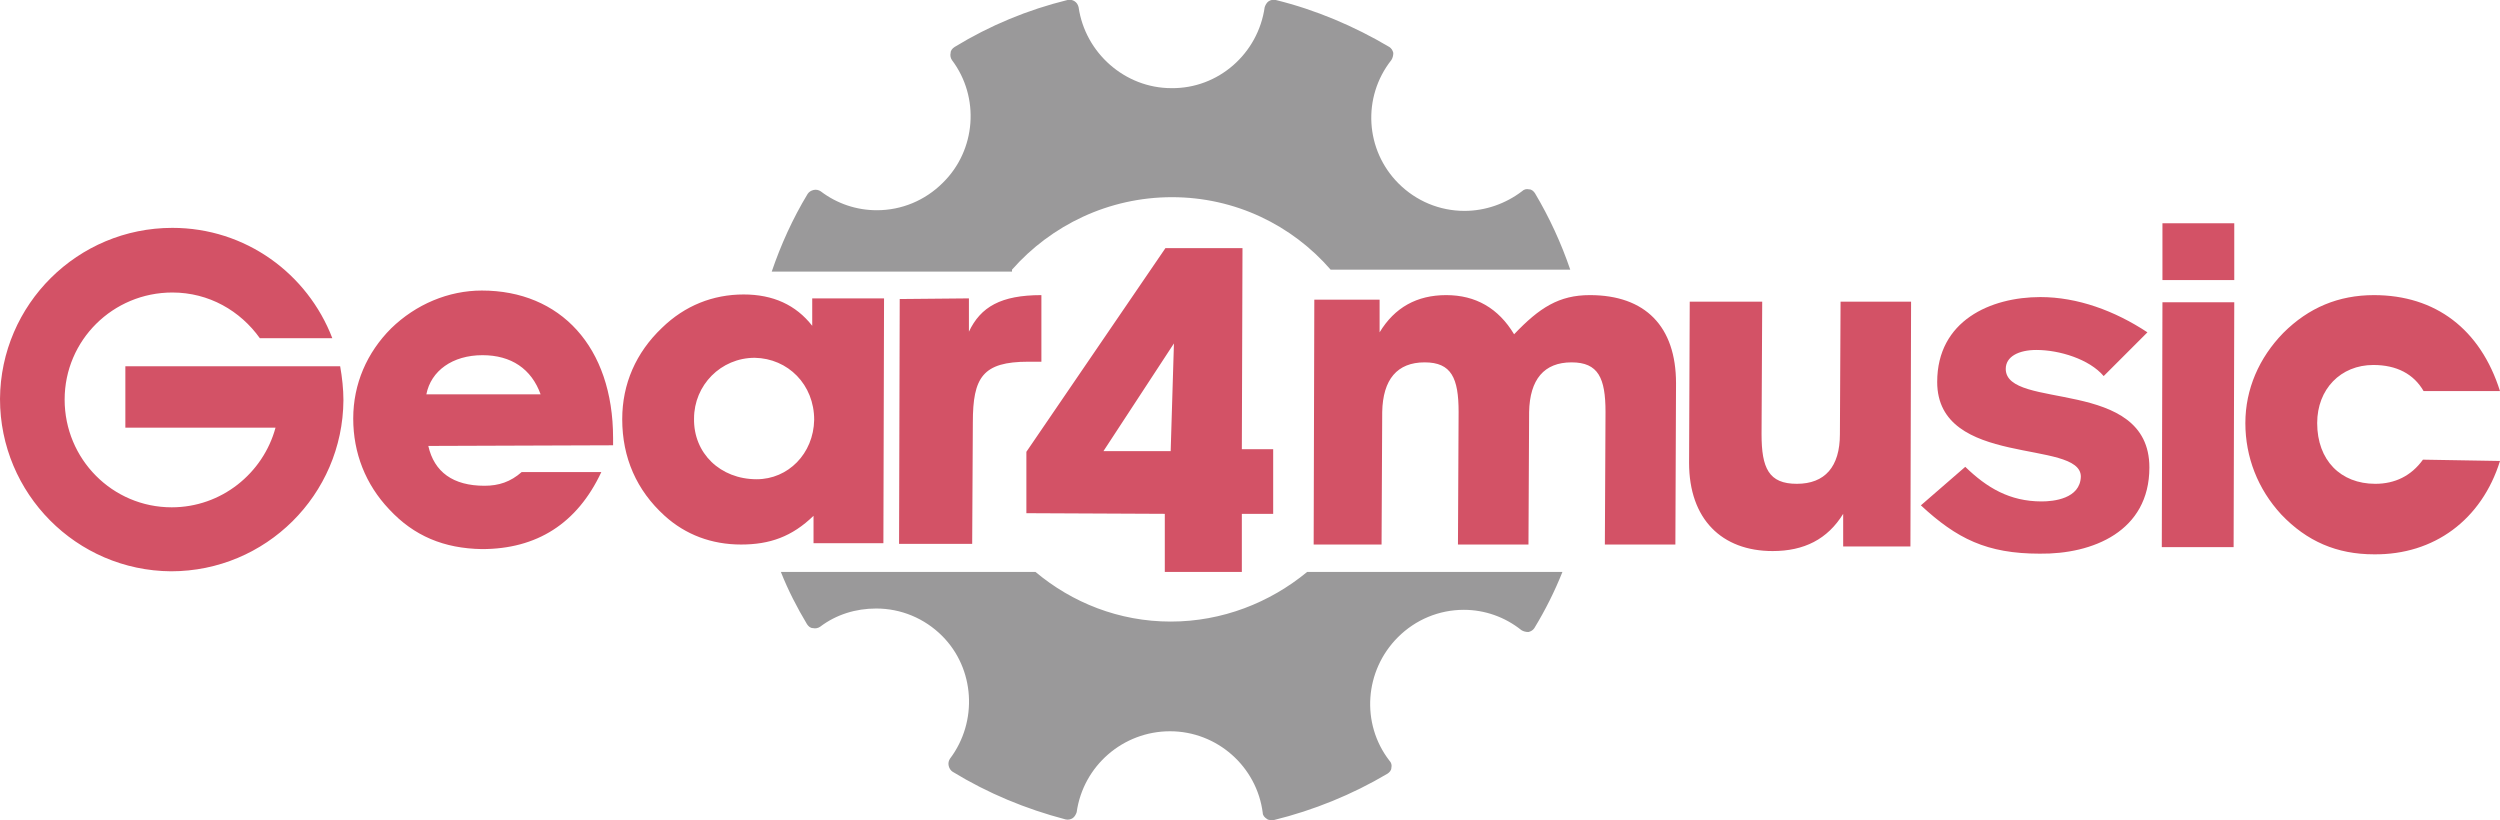 <svg version="1.1" id="g4m-logo_svg__Layer_1" xmlns="http://www.w3.org/2000/svg" x="0" y="0" viewBox="0 0 382.9 125.6" xml:space="preserve"><style>.g4m-logo_svg__st0{fill:#9a999a}.g4m-logo_svg__st1{fill:#d35266}</style><path class="g4m-logo_svg__st0" d="M200.2 87.6c-5.7 4.7-13 7.6-20.9 7.6s-15.1-2.9-20.7-7.6h-39c1.1 2.8 2.5 5.5 4 8 .2.3.5.6.9.6.4.1.8 0 1.1-.2 2.5-1.9 5.5-2.8 8.6-2.8 3.8 0 7.4 1.5 10.1 4.2 5 5 5.5 13.1 1.2 18.8-.2.3-.3.7-.2 1.1.1.4.3.7.6.9 5.4 3.3 11.2 5.7 17.3 7.3.4.1.8 0 1.1-.2.3-.2.5-.6.6-.9 1-7.1 7.1-12.4 14.3-12.4 7.2 0 13.3 5.4 14.2 12.5 0 .4.3.7.6.9.2.2.5.2.8.2h.3c6.1-1.5 12-3.9 17.4-7.1.3-.2.6-.5.6-.9.1-.4 0-.8-.3-1.1-4.4-5.7-3.8-13.8 1.3-18.9 2.7-2.7 6.3-4.2 10.1-4.2 3.2 0 6.3 1.1 8.8 3.1.3.2.7.3 1.1.3.4-.1.7-.3.9-.6 1.7-2.8 3.1-5.6 4.3-8.6h-39.1zM155 41.3c6-6.8 14.8-11.1 24.5-11.1s18.4 4.3 24.3 11.1h36.7c-1.4-4.1-3.2-8-5.4-11.7-.2-.3-.5-.6-.9-.6-.4-.1-.8 0-1.1.3-2.5 1.9-5.6 3-8.8 3-3.8 0-7.4-1.5-10.1-4.2-5.1-5.1-5.6-13.2-1.1-18.9.2-.3.3-.7.3-1.1-.1-.4-.3-.7-.6-.9-5.4-3.2-11.3-5.7-17.4-7.2-.4-.1-.8 0-1.1.2-.3.2-.5.6-.6.9-1 7.1-7.1 12.5-14.3 12.4-7.1 0-13.2-5.4-14.2-12.4-.1-.4-.3-.7-.6-.9-.3-.2-.7-.3-1.1-.2-6.1 1.5-11.9 3.9-17.3 7.2-.3.2-.6.5-.6.9-.1.4 0 .8.2 1.1 4.3 5.7 3.7 13.8-1.4 18.8-2.7 2.7-6.3 4.2-10.1 4.2-3.1 0-6.1-1-8.6-2.9-.3-.2-.7-.3-1.1-.2s-.7.3-.9.6c-2.3 3.8-4.1 7.8-5.5 11.9H155v-.3z"></path><path class="g4m-logo_svg__st1" d="M178.4 87.6v-8.9l-21.2-.1v-9.4L178.5 38h11.8l-.1 30.8h4.8v9.9h-4.8v8.9h-11.8zm1.4-35L169 69.1h10.3l.5-16.5zM201.2 83.4l.1-37.5h10v5c2.3-3.8 5.7-5.7 10.2-5.7s8 2 10.4 6c3.9-4.1 6.9-6 11.6-6 8.5 0 13.2 4.8 13.2 13.5l-.1 24.7h-10.8l.1-20.3c0-5.2-1.1-7.6-5.2-7.6-4.2 0-6.4 2.6-6.5 7.6l-.1 20.3h-10.8l.1-20.3c0-5.2-1.1-7.6-5.2-7.6-4.2 0-6.4 2.6-6.5 7.6l-.1 20.3h-10.4zM292.7 46.2l-.1 37.5h-10.3v-5c-2.4 3.9-6 5.7-10.8 5.7-7.8 0-12.8-4.9-12.8-13.5l.1-24.7h11.1l-.1 20.3c0 5.2 1.1 7.6 5.4 7.6 4.3 0 6.6-2.6 6.6-7.6l.1-20.3h10.8zM322.2 57.6c-2.2-2.6-6.8-4-10.3-4-2.7 0-4.7 1-4.7 2.9 0 6.4 22 1.2 22 15.1 0 9.8-8.7 13.3-16.8 13.2-8.1 0-12.7-2.3-18.2-7.4l6.8-5.9c3.3 3.2 6.8 5.3 11.7 5.3 1.8 0 5.9-.4 6-3.8 0-5.8-22-1.3-22-14.5 0-9.4 8.2-13 15.8-13 5.7 0 11.4 2.1 16.4 5.4l-6.7 6.7zM331.2 42.9v-8.7h11v8.7h-11zm-.1 40.9l.1-37.5h11l-.1 37.5h-11zM382.9 70.6c-2.8 9-10.1 14.4-19.3 14.3-5.7 0-10.3-2-14.2-6.1-3.6-3.9-5.5-8.8-5.5-14s2.1-10 5.8-13.8c3.9-3.9 8.5-5.8 13.9-5.8 9.4 0 16.3 5.2 19.3 14.7h-11.7c-1.5-2.6-4.1-4-7.7-4-5 0-8.6 3.7-8.6 8.9 0 5.7 3.6 9.3 8.9 9.3 3 0 5.5-1.2 7.3-3.7l11.8.2z"></path><g><path class="g4m-logo_svg__st1" d="M124.6 79c-3.3 3.2-6.7 4.4-11.1 4.4-4.5 0-8.5-1.5-11.7-4.4-4.3-3.9-6.5-8.9-6.5-14.8 0-5.4 2.1-10.2 6.1-14 3.5-3.4 7.8-5.1 12.5-5.1 4.5 0 8 1.6 10.5 4.8v-4.2h11l-.1 37.5h-10.7V79zm-8.7-5.6c4.8 0 8.7-3.9 8.8-9.1 0-5.4-4-9.4-9.1-9.5-5.2 0-9.3 4.2-9.3 9.3-.1 5.3 4 9.3 9.6 9.3zM93.9 68.2v-1.1c0-14-8.1-22.6-20.1-22.6-5.1 0-10.1 2.1-13.9 5.8-3.7 3.7-5.8 8.5-5.8 13.8S56 74.2 59.6 78c3.8 4.1 8.4 6 14.2 6.1 8.4 0 14.6-3.9 18.3-11.8H79.9c-1.7 1.5-3.5 2.1-5.7 2.1-4.8 0-7.7-2.1-8.6-6.1l28.3-.1zm-20-13.8c4.4 0 7.5 2.1 8.9 6H65.3c.7-3.6 4-6 8.6-6zM52.1 56.1H19.2v9.4h23c-1.9 7-8.3 12.2-15.9 12.2-9.1 0-16.4-7.4-16.4-16.5s7.4-16.4 16.5-16.4c5.6 0 10.4 2.8 13.4 7h11.1c-3.8-9.9-13.3-16.9-24.5-16.9C11.9 34.9.1 46.6 0 61.1c0 14.5 11.7 26.3 26.2 26.4 14.5 0 26.3-11.7 26.4-26.2 0-1.7-.2-3.5-.5-5.2zM148.4 45.7v5.1c1.8-3.8 4.9-5.6 11.1-5.6v10.2h-2c-7 0-8.5 2.4-8.5 9.3l-.1 18.6h-11.2l.1-37.5 10.6-.1z"></path></g></svg>
